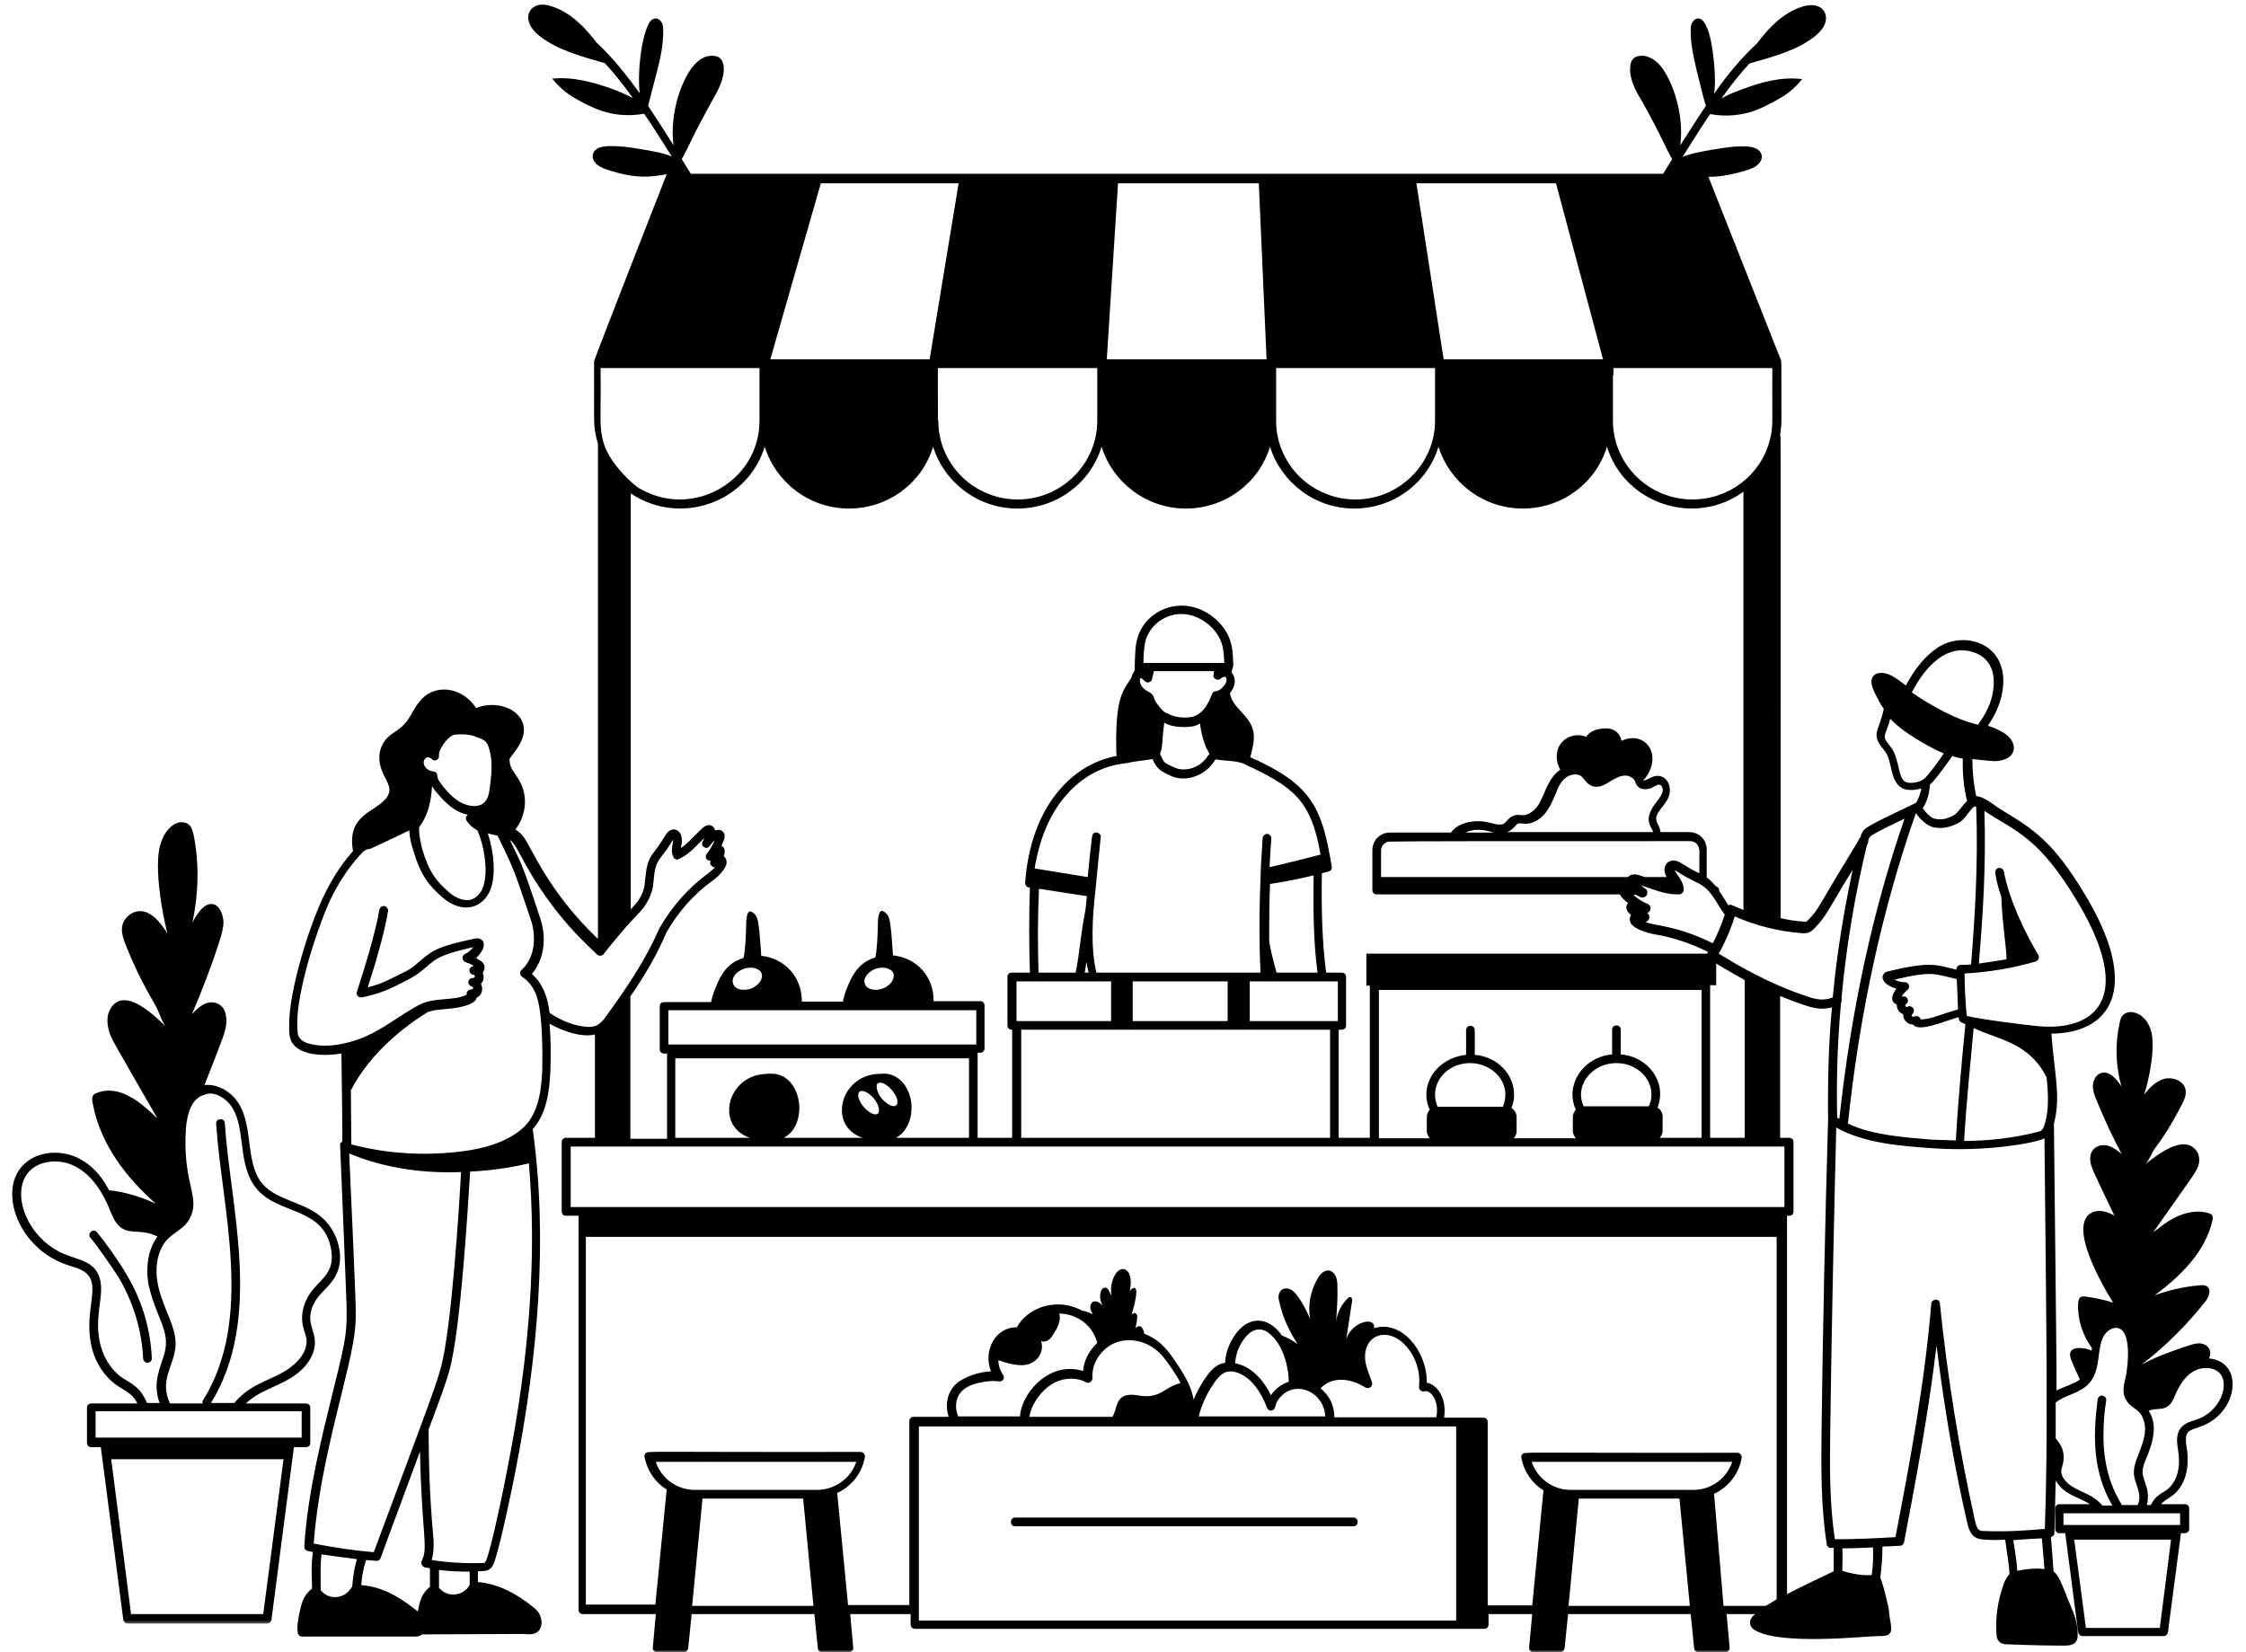<svg width="454" height="334" viewBox="0 0 454 334" fill="none" xmlns="http://www.w3.org/2000/svg">
<mask id="mask0_2519_4351" style="mask-type:luminance" maskUnits="userSpaceOnUse" x="0" y="163" width="73" height="166">
<path d="M0 163.861H72.022V328.441H0V163.861Z" fill="white"/>
</mask>
<g mask="url(#mask0_2519_4351)">
<path d="M16.015 234.221C12.252 232.216 6.579 232.576 3.875 236.509C0.037 242.106 4.31 252.505 13.386 255.644C15.41 256.344 17.584 256.703 18.378 258.707C19.513 261.676 16.979 266.308 18.624 272.7C19.418 275.668 21.082 278.126 23.257 279.79C25.261 281.265 26.584 281.435 27.795 283.723H18.454C17.924 283.723 17.584 284.064 17.584 284.593V291.665C17.584 292.194 17.924 292.553 18.454 292.553H20.383L24.921 327.44C25.015 327.875 25.355 328.215 25.79 328.215H53.983C54.437 328.215 54.777 327.875 54.872 327.44L59.41 292.553H61.849C62.378 292.553 62.719 292.194 62.719 291.665V284.593C62.719 284.064 62.378 283.723 61.849 283.723H49.71C52.338 281.189 55.647 280.49 58.786 278.561C61.414 276.992 64.118 274.004 63.589 270.506C63.418 269.372 62.983 268.407 62.813 267.462C62.454 265.798 62.983 263.964 64.213 262.3C65.423 260.73 67.181 259.501 68.051 257.478C69.715 253.904 68.221 248.913 65.158 246.209C61.584 242.975 56.006 242.711 53.113 239.383C49.199 234.92 51.638 226.714 47.365 221.892C45.871 220.247 43.602 219.094 41.333 219.359C45.172 209.488 45.701 208.43 45.777 206.52C45.777 205.555 45.606 204.591 45.172 203.891C44.396 202.757 43.073 202.398 41.863 202.757C40.728 203.097 39.669 204.062 38.799 205.026C40.804 200.299 42.732 195.402 44.302 190.429C44.737 189.105 45.172 187.706 45.172 186.307C45.077 184.907 44.472 183.338 43.432 182.903C41.598 182.109 39.934 184.472 38.894 186.496C40.104 180.899 40.293 174.943 39.234 169.27C39.064 168.476 38.894 167.606 38.459 167.001C37.76 166.112 36.53 166.037 35.566 166.472C33.997 167.171 32.862 169.005 32.333 171.01C31.198 175.472 32.692 184.208 33.827 188.67C32.597 186.76 31.123 184.832 29.194 184.302C27.284 183.773 24.921 185.172 24.656 187.536C24.561 188.765 25.015 189.994 25.45 191.128C28.059 197.689 30.423 201.433 31.633 203.627C32.163 204.686 32.862 206.955 33.656 207.654C31.293 205.366 25.091 199.164 22.292 203.986C21.593 205.121 21.593 206.766 21.952 208.089C22.387 209.923 22.727 210.264 31.822 226.09C30.064 224.445 28.23 222.687 26.15 221.647C24.126 220.493 21.687 220.058 19.588 220.947C18.813 221.193 18.454 221.647 18.719 222.951C20.288 231.517 25.696 238.173 31.463 243.316C28.419 241.917 25.261 240.971 22.047 240.612C20.288 237.208 18.189 235.374 16.015 234.221ZM24.391 278.296C22.557 276.897 21.082 274.704 20.383 272.17C18.719 266.063 21.422 261.676 20.023 258.008C18.983 255.209 16.355 254.774 14.01 253.904C5.804 251.106 2.306 241.917 5.369 237.473C7.449 234.41 12.176 234.145 15.22 235.809C18.624 237.549 20.893 241.217 22.292 244.81C22.822 246.114 23.427 247.513 24.656 248.308C26.584 249.537 28.665 248.402 31.822 249.972C28.589 254.434 30.158 260.371 30.158 260.277C31.822 266.838 34.356 269.031 33.297 273.399C32.597 276.198 30.688 279.261 32.257 283.629H29.723C28.23 280.131 26.49 279.79 24.391 278.296ZM53.208 326.305H26.49L22.481 294.993H57.311L53.208 326.305ZM60.979 290.625C11.552 290.625 31.198 290.625 19.324 290.625V285.293C32.522 285.293 47.611 285.293 60.979 285.293V290.625ZM46.23 222.951C50.069 227.243 47.611 235.374 51.979 240.442C56.441 245.604 65.423 244.015 66.916 252.505C67.786 257.232 64.912 258.443 62.889 261.165C61.414 263.17 60.809 265.533 61.149 267.632C61.319 268.596 61.754 269.731 61.944 270.601C62.284 273.229 60.109 275.593 57.916 276.992C54.437 279.166 50.504 279.79 47.365 283.629H42.638C53.208 266.498 46.571 244.204 45.436 227.054C45.436 226.544 45.001 226.185 44.472 226.279C43.943 226.279 43.602 226.714 43.697 227.243C44.831 244.375 51.374 266.498 41.068 283.024C40.898 283.288 40.898 283.534 40.974 283.723H34.356C32.163 278.996 35.131 276.292 35.49 272.094C35.736 267.802 32.333 263.775 31.728 258.443C31.293 254.604 32.522 251.635 34.261 250.142C35.49 249.007 37.325 248.213 38.27 246.473C40.728 242.106 36.871 239.572 37.57 228.283C37.76 225.485 38.629 221.892 41.428 221.287C43.073 220.588 45.001 221.647 46.23 222.951Z" fill="black"/>
</g>
<path d="M19.593 249.1C19.253 248.74 18.723 248.646 18.383 249.005C18.024 249.345 17.929 249.875 18.288 250.234C19.763 251.974 22.826 256.436 24.055 258.365C26.93 263.262 28.669 268.935 28.934 274.626C28.934 275.061 29.369 275.496 29.804 275.496C30.333 275.496 30.692 275.061 30.692 274.626C30.428 268.594 28.669 262.733 25.53 257.571C24.32 255.377 21.162 250.934 19.593 249.1Z" fill="black"/>
<mask id="mask1_2519_4351" style="mask-type:luminance" maskUnits="userSpaceOnUse" x="57" y="0" width="397" height="334">
<path d="M57.493 0H453.797V334H57.493V0Z" fill="white"/>
</mask>
<g mask="url(#mask1_2519_4351)">
<path d="M103.939 152.117C105.584 150.018 106.208 148.108 105.773 146.444C104.884 143.211 100.346 141.547 96.243 143.117C93.709 139.354 89.436 138.484 86.467 140.318C84.898 141.282 84.028 142.852 83.158 144.346C82.799 144.875 82.194 146.52 79.49 148.184C77.826 149.243 76.862 150.812 76.692 152.646C76.351 158.149 82.194 159.208 75.463 163.5C74.252 164.275 72.929 165.145 72.059 166.544C70.924 168.397 71.095 170.477 71.359 172.065C69.45 174.24 67.88 176.339 65.857 180.272C62.718 186.398 58.35 200.22 58.445 207.387C58.445 208.521 58.445 209.826 59.05 210.79C60.808 213.513 65.781 213.513 69.015 212.983C69.279 233.008 69.185 230.549 69.185 230.814C68.826 230.984 68.656 231.249 68.75 231.608C68.75 231.684 69.79 256.171 69.96 261.333C70.319 269.369 69.96 270.503 67.445 280.733C64.912 291.057 62.189 301.816 61.508 312.65C61.508 313.085 61.754 313.444 62.189 313.52C62.548 313.615 62.888 313.709 63.248 313.709C62.888 316.678 62.983 316.772 63.078 321.14C61.508 322.369 61.054 323.674 60.619 325.678C60.279 327.172 60.014 328.571 60.184 330.046C60.184 330.311 60.373 330.5 60.544 330.67C60.884 330.935 61.319 330.84 61.413 330.84C85.768 330.84 83.234 330.84 83.593 330.84C84.293 330.84 84.803 330.84 85.333 330.405L105.773 330.311C106.548 330.311 108.212 330.746 109.082 329.441C109.517 328.741 109.611 327.777 109.252 326.813C108.987 325.943 108.382 325.338 107.683 324.808C104.449 322.18 100.705 320.176 96.602 319.817V317.642C97.472 317.642 98.247 317.642 98.871 317.283C99.571 316.848 99.836 316.073 100.006 315.543C101.31 311.516 103.504 301.022 104.279 296.918C108.647 274.531 110.821 250.744 107.683 228.28C110.481 225.142 111.086 220.585 111.256 216.387C111.351 213.154 111.351 210.015 111.086 206.952C113.544 208.351 117.553 209.826 120.257 209.126V230.02H114.414C113.885 230.02 113.544 230.379 113.544 230.909V244.901C113.544 245.412 113.885 245.771 114.414 245.771H116.948V325.414C116.948 325.943 117.288 326.302 117.818 326.302H132.566L131.961 333.034C131.867 333.544 132.302 333.998 132.831 333.998H138.239C138.674 333.998 139.033 333.639 139.109 333.204L139.808 326.302H164.616L165.316 333.204C165.316 333.639 165.751 333.998 166.186 333.998H171.593C172.123 333.998 172.558 333.544 172.463 333.034L171.858 326.302H184.073V328.401C184.073 328.912 184.432 329.271 184.943 329.271C195.872 329.271 284.666 329.271 300.02 329.271C300.549 329.271 300.89 328.912 300.89 328.401V326.302H309.72L309.096 333.034C309.02 333.544 309.455 333.998 309.985 333.998H315.393C315.828 333.998 316.168 333.639 316.262 333.204L316.962 326.302H341.751L342.451 333.204C342.451 333.639 342.886 333.998 343.321 333.998H348.747C349.258 333.998 349.693 333.544 349.617 333.034L349.012 326.302H354.76C353.361 327.437 353.55 328.647 354.42 329.346C359.223 332.769 377.034 330.746 379.738 330.746C381.138 330.746 382.348 330.67 382.272 329.176C382.272 328.212 382.007 327.342 381.913 326.472C381.837 325.848 381.837 325.243 381.648 324.638C381.213 322.445 380.268 319.212 380.079 318.947C380.343 316.848 380.514 314.749 380.514 312.65C381.743 312.575 382.877 312.575 384.106 312.48C384.541 312.48 384.806 312.14 384.881 311.78C387.34 298.847 389.854 285.46 391.443 271.997C392.918 283.985 394.922 295.954 397.626 307.753C398.25 310.646 399.384 311.175 401.294 311.251C402.618 311.346 403.998 311.346 405.322 311.251C405.662 313.879 406.097 316.073 406.191 318.247C405.492 318.947 405.132 319.817 404.887 320.611C403.828 323.674 403.317 327.002 403.563 330.405C403.658 331.805 404.357 332.41 405.756 332.41C410.635 332.599 414.568 332.674 417.272 332.674C418.936 332.674 419.976 332.239 419.976 330.576C419.976 327.077 418.841 325.678 417.366 321.67C416.931 320.611 416.062 318.342 415.097 317.642C414.927 315.108 414.738 312.82 414.568 310.741C414.927 310.646 415.267 310.287 415.267 309.946C415.362 306.618 415.438 303.045 415.532 299.282C417.196 302.251 420.24 302.591 422.434 304.085H416.307C415.797 304.085 415.438 304.444 415.438 304.954V309.077C415.438 309.587 415.797 309.946 416.307 309.946H417.461L420.07 329.97C420.165 330.405 420.505 330.746 420.94 330.746H437.353C437.787 330.746 438.147 330.405 438.222 329.97L440.851 309.946H441.645C442.155 309.946 442.515 309.587 442.515 309.077V304.954C442.515 304.444 442.155 304.085 441.645 304.085H436.842C437.353 303.385 438.222 303.045 439.016 302.421C441.191 300.851 442.685 297.713 442.08 293.061C441.815 291.492 441.645 290.187 442.325 289.487C442.855 288.958 443.819 288.788 444.689 288.428C452.46 285.819 453.765 275.23 446.523 274.625C447.317 272.961 446.183 271.657 444.613 271.562C443.725 271.562 442.949 271.827 442.155 272.091C439.016 273.131 435.783 274.266 432.909 275.854C437.712 272.167 441.985 267.894 445.748 263.167C446.429 262.297 447.053 260.803 446.183 260.103C445.748 259.763 445.124 259.763 444.613 259.839C441.456 260.103 438.411 260.803 435.518 261.862C440.756 258.005 445.748 253.107 447.223 246.735C447.393 245.846 447.223 245.506 446.429 245.241C444.519 244.636 442.325 244.977 440.416 245.771C438.487 246.546 436.918 247.87 435.254 249.099C443.555 237.281 443.819 237.111 444.349 235.712C444.689 234.672 444.613 233.518 443.989 232.648C441.38 229.075 435.783 233.707 433.609 235.371C434.308 234.842 434.913 233.083 435.443 232.384C436.048 231.514 436.653 230.644 437.277 229.774C438.676 227.675 439.981 225.387 441.115 223.118C441.55 222.343 441.891 221.379 441.815 220.49C441.645 218.656 439.451 217.692 437.617 218.051C435.878 218.486 434.478 219.885 433.42 221.284C434.478 217.956 435.783 211.49 434.743 208.162C433.609 204.683 430.451 203.888 429.146 205.193C428.711 205.628 428.541 206.252 428.447 206.857C427.501 211.055 427.671 215.517 428.806 219.62C427.842 218.146 426.348 216.387 424.703 216.916C423.644 217.257 423.133 218.391 423.039 219.45C423.039 220.49 423.379 221.549 423.833 222.513C425.308 226.182 427.047 229.85 428.882 233.348C428.106 232.573 427.142 231.949 426.102 231.608C424.268 231.173 422.434 232.119 422.509 234.407C422.604 235.882 422.869 236.241 427.407 245.771C426.102 244.977 424.438 244.447 422.944 245.071C417.707 247.51 425.213 260.274 427.142 263.337C425.308 262.732 423.474 262.373 421.64 262.127C420.6 261.938 420.165 262.297 420.07 263.431C419.9 266.665 420.94 269.898 422.869 272.526C422.869 272.697 422.774 272.867 422.774 273.056C421.904 272.602 420.864 272.432 419.9 272.526C418.331 272.697 418.142 273.755 418.765 275.155C419.276 276.459 419.9 277.688 420.429 278.899C419.2 279.787 417.272 280.298 415.702 281.092C415.702 273.755 415.627 270.068 415.173 227.146C416.667 221.644 415.173 216.482 414.662 208.956C426.348 208.861 432.814 200.22 421.904 181.595C414.927 169.778 410.9 167.603 404.357 163.576C403.563 163.141 402.164 161.912 400.783 161.307C400.349 161.136 399.989 160.947 399.46 160.947C398.949 158.508 398.685 155.974 398.685 153.441C399.29 153.516 402.523 153.875 403.223 153.875C403.998 153.875 406.021 153.611 406.721 152.382C407.591 150.982 406.721 149.413 405.586 148.543C404.452 147.673 403.128 147.144 401.823 146.709C403.223 144.686 404.357 142.341 404.792 139.618C406.267 130.089 397.115 127.29 391.613 130.958C389.155 132.622 387.075 135.156 385.241 138.578C383.671 137.444 382.348 136.215 380.608 136.045C379.644 135.95 379.039 136.215 378.604 136.744C377.81 137.879 378.679 139.543 379.303 140.753C379.738 141.642 380.173 142.417 380.778 143.287C379.908 147.749 378.074 148.279 380.608 151.342C380.778 151.606 380.948 151.777 381.138 152.041C382.537 154.046 382.007 157.903 384.447 159.302C385.581 159.907 387.15 159.737 388.379 159.378C388.115 160.701 387.774 161.477 387.34 162.271C384.806 163.576 377.81 166.639 376.77 167.773C376.505 168.132 376.24 168.473 376.07 169.267C375.711 169.607 376.845 168.038 372.667 174.864C367.939 182.56 367.599 183.959 365.425 186.058C365.065 186.398 365.065 186.398 364.63 186.304C363.061 186.228 361.492 185.963 359.922 185.604C359.922 84.273 359.998 88.301 359.828 87.942C359.998 86.807 360.092 85.843 360.092 84.708C360.092 72.21 360.092 73.004 359.998 72.815L345.344 35.754C348.048 35.754 350.752 35.13 353.285 34.355C353.985 34.09 354.76 33.825 355.29 33.296C356.519 32.256 356.424 30.686 354.855 29.987C352.926 29.098 348.218 29.892 346.289 30.233C344.285 30.592 342.016 30.932 340.106 31.727C342.375 28.134 343.944 25.6 345.684 23.066C349.012 23.69 352.491 23.331 355.554 22.026C356.594 21.591 357.559 21.062 358.599 20.533C360.868 19.304 362.267 18.434 364.29 15.995C360.092 15.465 355.989 16.6 352.056 18.093C350.657 18.604 349.258 19.133 347.953 19.928C349.693 17.47 351.527 15.106 353.626 12.837C358.523 11.438 363.496 10.133 367.07 7.164C367.769 6.54 368.469 5.841 368.828 4.971C369.868 2.532 367.939 -0.002 363.931 1.473C360.263 2.778 357.464 5.671 355.195 8.734C351.886 11.797 349.012 15.295 346.478 18.963C346.913 16.259 346.478 11.797 345.949 8.828C345.684 7.334 344.89 3.931 343.415 3.742C342.81 3.666 342.281 4.101 342.016 4.631C341.751 5.141 341.751 5.765 341.751 6.37C341.751 9.074 342.375 11.702 342.98 14.331C343.585 16.694 344.115 19.058 344.814 21.402C342.98 24.125 341.316 26.829 339.652 29.363C340.541 22.367 337.572 15.03 335.039 12.667C334.169 11.873 333.034 11.268 331.9 11.268C331.2 11.268 330.501 11.438 330.066 11.967C329.706 12.326 329.612 12.837 329.536 13.366C329.271 15.9 330.576 18.264 331.9 20.457C335.814 27.434 336.608 29.798 338.007 32.161L336.173 35.13C328.402 35.13 294.083 35.13 285.536 35.13H225.369C207.822 35.13 157.355 35.13 139.638 35.13L137.804 32.161C139.298 29.628 139.808 27.794 143.911 20.457C145.14 18.264 146.54 15.806 146.275 13.366C146.18 12.837 146.105 12.402 145.745 11.967C145.311 11.438 144.611 11.268 143.911 11.268C142.701 11.268 141.567 11.873 140.773 12.667C137.974 15.295 135.27 22.726 136.14 29.363C134.495 26.735 132.831 24.125 130.997 21.402C131.602 19.058 132.226 16.694 132.831 14.331C133.531 11.702 134.06 9.074 134.06 6.37C134.06 5.765 134.06 5.141 133.795 4.631C133.531 4.101 133.001 3.666 132.396 3.742C131.696 3.836 131.262 4.441 130.997 5.065C129.427 8.374 128.822 15.73 129.333 18.869C126.724 15.295 123.925 11.702 120.616 8.639C118.252 5.576 115.549 2.702 111.88 1.397C111.086 1.133 110.216 0.868 109.347 0.943C107.248 1.133 106.208 2.967 107.078 4.876C107.418 5.765 108.118 6.465 108.817 7.07C112.391 10.038 117.383 11.362 122.261 12.761C124.265 14.936 126.194 17.394 127.934 19.833C126.629 19.133 125.23 18.528 123.831 17.999C119.916 16.6 115.719 15.465 111.616 15.9C113.62 18.264 115.019 19.228 117.288 20.457C118.252 20.968 119.292 21.497 120.351 21.932C123.396 23.256 126.894 23.596 130.203 22.991C131.961 25.524 133.606 28.228 135.8 31.632C133.871 30.857 131.602 30.497 129.598 30.157C127.593 29.798 122.885 29.098 121.051 29.892C119.463 30.592 119.463 32.161 120.616 33.22C121.221 33.731 121.921 33.995 122.62 34.26C128.633 36.283 131.602 35.754 134.76 35.225C134.665 35.395 120.087 72.739 120.087 73.004C120.087 73.439 120.087 81.645 120.087 84.632C120.087 86.372 120.351 88.036 120.862 89.7V189.802C111.786 181.16 108.118 172.935 107.153 171.441C106.378 169.967 105.678 168.567 104.185 167.698C106.548 164.54 106.643 160.701 104.979 157.808C104.185 156.409 102.974 155.18 103.05 153.875C102.71 153.611 103.409 152.817 103.939 152.117ZM85.768 153.611C86.127 152.911 86.826 153.006 87.261 153.441C87.772 154.046 88.831 153.611 88.736 152.741C88.661 152.212 89.001 151.512 89.341 150.907C89.795 150.113 90.4 149.413 91.1 148.884C91.705 148.449 92.499 148.449 93.369 148.449C94.503 148.449 95.543 148.619 96.508 149.073C97.207 149.319 97.907 149.583 98.247 150.018C98.871 150.718 99.212 152.646 99.306 153.611C99.476 155.804 99.212 157.638 98.947 159.643C98.871 160.512 98.512 161.741 97.737 162.346C96.602 163.311 94.768 162.97 93.369 162.346C91.875 161.571 90.665 160.342 89.606 159.037C89.001 158.243 88.396 157.544 88.396 156.768C88.396 156.315 88.037 155.974 87.696 155.974C86.032 155.804 85.333 154.481 85.768 153.611ZM84.728 167.244C86.032 165.41 87.072 163.235 87.337 158.943C87.602 159.378 87.961 159.907 88.301 160.248C90.041 162.346 91.97 164.2 94.598 164.71C94.144 164.975 94.069 165.504 94.333 165.939C94.844 166.733 95.638 167.433 96.508 167.868C97.907 171.101 98.871 176.698 97.472 179.761C96.943 180.896 95.903 181.766 94.938 181.936C93.709 182.106 92.14 181.595 90.741 180.366C88.207 178.097 86.826 176.528 85.333 171.631C84.992 170.042 84.633 168.643 84.728 167.244ZM71.794 268.404C72.059 265.266 71.983 264.66 70.584 233.178C78.261 236.411 86.392 237.205 93.199 236.941C92.764 244.807 91.27 268.234 89.171 276.289C87.961 280.827 84.463 289.752 75.557 313.785C71.454 313.444 67.445 312.82 63.418 312.045C64.647 294.725 71.095 276.724 71.794 268.404ZM94.938 320.441C94.844 320.516 94.768 320.611 94.768 320.705C93.369 322.71 90.4 322.974 88.736 320.97V317.377C90.835 317.642 92.84 317.718 94.938 317.718V320.441ZM86.997 320.705C85.333 322.01 84.898 323.409 84.463 325.773C81.059 323.069 77.561 320.781 73.023 320.441C73.118 318.871 73.383 317.283 73.988 315.373C74.252 315.373 75.992 315.543 76.162 315.543C76.521 315.543 76.862 315.279 76.956 314.919C79.131 308.982 75.727 318.172 84.898 293.42C85.238 310.287 86.638 312.82 85.238 315.543C84.992 316.073 85.333 316.678 85.862 316.848C86.203 316.942 86.562 316.942 86.902 317.018V320.705H86.997ZM72.153 315.184C71.549 317.207 71.359 318.871 71.189 320.781C71.019 320.97 70.924 321.046 70.849 321.216C69.45 323.239 66.481 323.504 64.817 321.481C64.817 316.848 64.722 316.942 64.987 314.22C67.445 314.579 69.79 314.919 72.153 315.184ZM102.615 296.654C102.445 297.713 98.947 315.279 98.001 315.884C97.812 315.978 97.472 315.978 97.302 315.978C93.974 316.073 90.57 315.884 87.261 315.373C87.772 313.615 87.696 311.686 87.526 310.041C86.902 303.045 86.638 295.954 86.638 288.958C88.472 284.061 89.965 280.222 90.93 276.724C93.104 268.404 94.503 245.412 95.033 236.846C100.441 236.581 104.714 235.712 106.907 235.182C108.477 253.467 107.153 273.566 102.615 296.654ZM109.611 216.387C109.422 220.755 108.742 225.577 105.319 228.375C102.105 230.984 97.737 232.213 93.463 232.743C86.032 233.707 78.261 233.272 71.019 231.344C71.019 231.249 71.019 231.779 70.924 220.415C74.952 212.624 82.099 207.292 86.467 204.588C88.207 203.983 90.4 204.059 92.31 203.718C93.539 203.529 96.167 202.924 96.338 201.695C97.472 201.185 97.737 199.861 97.207 198.897C97.812 198.292 97.907 197.422 97.567 196.628C98.077 196.023 98.172 194.964 97.302 194.359C96.943 194.094 96.602 193.924 96.243 193.659C97.037 192.959 98.077 191.56 97.737 190.501C97.642 190.161 97.377 189.991 97.037 189.802C96.678 189.631 96.338 189.726 96.073 189.726C88.566 191.295 87.432 192.09 84.803 194.359C83.234 195.758 82.799 196.023 80.265 197.233C78.431 198.121 77.391 198.821 74.328 199.596C75.727 195.323 77.732 188.667 78.431 184.205C78.526 183.77 78.166 183.259 77.732 183.165C77.297 183.07 76.786 183.429 76.692 183.864C75.897 188.592 73.628 195.928 72.153 200.485C71.889 201.09 72.494 201.79 73.194 201.619C75.822 201.09 77.996 200.296 79.755 199.426C81.324 198.632 83.064 197.857 84.633 196.722C88.131 194.094 87.337 193.394 95.638 191.466C95.203 192.09 94.598 192.6 93.974 192.865C93.274 193.224 93.369 194.264 94.144 194.529C94.768 194.699 95.279 194.964 95.808 195.323C94.503 195.399 94.674 196.987 95.733 197.063C95.903 197.063 95.978 197.233 95.978 197.422C95.978 197.592 95.808 197.686 95.638 197.686C95.203 197.686 94.768 197.932 94.674 198.462C94.598 198.897 94.938 199.332 95.373 199.426C95.468 199.426 95.638 199.596 95.638 199.785C95.638 199.956 95.373 200.031 95.109 200.031C94.598 200.126 94.239 200.561 94.333 201.09C91.875 202.395 87.696 201.525 84.633 203.189C80.889 205.193 77.656 207.916 73.817 209.561C69.714 211.32 65.952 211.66 63.588 211.225C62.548 211.055 61.054 210.714 60.449 209.656C60.109 209.221 60.109 208.162 60.109 207.462C60.109 207.027 60.014 206.252 60.279 203.888C61.149 196.722 64.722 185.963 67.256 180.896C68.826 177.927 70.584 175.204 72.853 172.765C73.383 172.141 73.893 171.706 74.593 171.631C74.858 171.631 74.687 171.631 76.862 170.666C78.356 169.967 80.795 168.832 82.723 167.868C82.799 169.172 83.064 170.477 83.499 171.801C85.068 177.038 86.638 178.967 89.436 181.406C93.199 184.659 97.207 183.864 98.947 180.272C100.441 177.133 99.741 171.801 98.606 168.473C99.212 168.643 100.346 168.908 100.535 168.908C100.535 168.908 100.611 169.172 100.705 169.172C103.674 175.469 103.504 174.505 107.342 186.058C108.288 188.932 108.382 193.394 105.414 196.098C104.979 196.457 105.073 197.157 105.584 197.497C106.813 198.292 107.853 199.596 108.477 201.355C109.687 204.928 109.687 212.719 109.611 216.387ZM146.275 173.105C146.369 172.935 146.445 172.765 146.445 172.5C146.615 171.706 146.275 171.177 145.84 171.007C146.01 170.572 146.18 170.137 146.369 169.702C146.804 168.208 145.745 167.433 144.535 167.868C144.346 166.809 143.136 166.374 142.077 167.338C140.508 168.738 139.203 170.402 137.634 171.441C137.728 170.836 137.898 170.231 137.804 169.532C137.728 167.698 135.705 166.733 134.4 169.002C131.791 173.465 130.902 172.5 130.392 177.927C130.297 179.326 130.127 180.536 128.728 182.465C128.369 182.9 127.934 183.335 127.499 183.864V99.759C137.464 106.396 151.078 101.669 154.576 90.305C156.845 97.566 163.652 102.804 171.593 102.804C179.63 102.804 186.437 97.566 188.611 90.305C190.88 97.566 197.706 102.804 205.648 102.804C213.684 102.804 220.491 97.566 222.665 90.305C224.934 97.566 231.741 102.804 239.702 102.804C247.719 102.804 254.545 97.566 256.72 90.305C258.989 97.566 265.796 102.804 273.737 102.804C281.773 102.804 288.58 97.566 290.774 90.305C293.043 97.566 299.85 102.804 307.791 102.804C315.828 102.804 322.635 97.566 324.828 90.305C328.402 101.858 342.545 106.566 352.415 99.4V183.959C349.957 182.995 349.957 182.73 349.352 182.995C348.747 182.03 348.218 181.236 347.518 180.102V180.026C347.518 179.572 347.253 179.326 346.819 179.137C346.289 178.532 345.779 178.003 345.249 177.568C345.155 177.473 345.079 177.473 344.984 177.398V171.801C344.984 171.536 344.984 171.177 344.89 170.931C344.55 169.267 343.075 168.208 341.411 168.208H335.644C335.644 167.943 335.549 167.698 335.473 167.433C335.039 166.109 334.074 165.674 335.644 163.576C335.738 163.405 335.908 163.311 336.003 163.141C336.608 162.346 337.308 161.477 337.478 160.437C337.818 158.848 336.948 156.939 335.209 156.844C333.904 156.768 332.94 157.808 332.146 157.808C335.379 154.216 334.169 149.772 330.576 149.243C329.612 149.148 328.666 149.319 327.778 149.772C327.343 147.749 325.698 146.974 323.675 147.314C322.464 147.484 321.235 147.919 320.63 148.978C318.702 148.014 315.033 148.978 314.693 152.476C314.598 153.611 314.863 154.67 315.393 155.615C315.222 155.804 313.899 156.315 312.5 159.472C311.895 160.777 311.46 162.101 310.666 163.141C309.985 164.01 308.85 164.805 307.791 164.805C307.357 164.805 306.827 164.634 306.222 164.805C305.088 165.069 304.558 166.109 304.048 166.469C303.253 166.998 301.854 166.469 300.625 166.204C298.11 165.674 294.782 166.204 293.307 168.303H280.998C278.975 168.303 277.405 169.872 277.405 171.876V179.931C277.405 180.461 277.765 180.801 278.275 180.801H327.437C327.702 181.425 328.572 182.2 329.101 182.56C328.572 183.07 328.666 183.864 329.177 184.469C329.366 184.659 329.536 184.829 329.706 184.999C329.366 185.434 329.366 186.058 329.612 186.568C330.236 187.797 332.94 188.592 334.339 188.856C338.083 189.461 341.751 190.69 345.249 192.43C345.155 192.6 345.155 192.695 345.079 192.789H276.195V199.256H276.895V230.02H270.598V208.162H271.203C271.733 208.162 272.092 207.821 272.092 207.292V197.497C272.092 196.987 271.733 196.628 271.203 196.628H268.065C267.195 190.066 267.1 183.335 267.195 176.528C267.63 176.433 268.159 176.263 268.594 176.169C269.029 176.074 269.294 175.639 269.199 175.204C267.289 163.67 265.361 158.943 253.921 153.611H253.845L252.711 153.081C254.091 148.279 253.581 146.709 250.782 143.741C249.648 142.511 248.948 141.717 248.608 140.148C249.912 138.578 249.818 136.915 248.948 135.95C248.948 135.78 249.043 135.591 249.043 135.421C249.478 134.646 249.213 133.511 249.213 132.811V132.547C249.043 129.748 248.249 127.649 246.15 125.551C239.948 119.594 231.401 122.922 229.832 129.313C229.472 130.713 229.472 132.112 229.397 133.587C229.397 134.891 229.302 134.891 229.397 135.156C229.397 135.345 229.302 135.591 229.208 135.856C228.962 136.12 228.773 136.555 228.697 136.99C227.033 139.713 225.464 140.677 225.634 151.417C225.634 151.871 225.634 152.306 225.728 152.817C216.652 154.481 208.352 163.046 207.217 178.438C207.217 178.873 207.482 179.326 207.917 179.402H208.181C207.992 185.169 207.992 190.955 208.181 196.628H204.513C203.984 196.628 203.643 196.987 203.643 197.497V207.292C203.643 207.821 203.984 208.162 204.513 208.162H204.589V230.02H197.612V212.813H198.141C198.651 212.813 199.011 212.454 199.011 211.925V203.283C199.011 202.754 198.651 202.395 198.141 202.395H188.706C188.8 197.497 185.397 193.659 180.499 193.13C180.405 191.9 180.159 186.928 179.705 185.604C179.535 185.093 179.195 184.564 178.665 184.299C177.531 183.505 177.436 185.963 177.436 187.362C177.436 188.497 177.266 192.354 176.926 193.564C173.768 194.529 172.388 196.722 171.159 199.861C170.799 200.731 170.553 201.619 170.364 202.489H162.082C162.158 197.686 158.755 193.735 153.876 193.224C153.782 191.995 153.517 187.003 153.082 185.699C152.912 185.169 152.553 184.659 152.042 184.394C150.907 183.6 150.813 186.058 150.813 187.457C150.813 188.497 150.643 192.43 150.284 193.659C147.145 194.623 145.745 196.798 144.535 199.956C144.176 200.825 143.911 201.695 143.741 202.584H134.23C133.701 202.584 133.36 202.924 133.36 203.454V212.114C133.36 212.624 133.701 212.983 134.23 212.983H134.835V230.209H127.423V201.43C130.656 196.722 132.925 192.695 134.665 188.591C137.029 184.394 140.243 180.726 144.176 177.927C145.14 177.227 146.88 175.564 146.88 174.334C146.88 173.729 146.615 173.276 146.275 173.105ZM193.773 37.059L187.911 72.644H155.71L165.921 37.059H193.773ZM314.523 37.059L324.034 72.644H291.814L286.311 37.059H314.523ZM122.091 89.776C120.956 86.107 121.561 84.198 121.391 74.403H153.517V85.067C153.517 97.226 140.167 104.902 129.503 98.871C128.028 98.171 123.32 93.728 122.091 89.776ZM189.575 74.403H221.796V85.067C221.796 93.803 214.554 100.969 205.723 100.969C196.817 100.969 189.67 93.803 189.67 85.067C189.575 84.008 189.575 89.076 189.575 74.403ZM257.854 74.403H290.074V85.067C290.074 93.803 282.832 100.969 274.002 100.969C265.096 100.969 257.949 93.803 257.949 85.067V74.403H257.854ZM326.133 75.802V74.403H358.258C358.164 84.897 358.523 86.202 357.729 89C355.989 95.902 349.617 100.969 342.11 100.969C333.204 100.969 326.038 93.803 326.038 85.067V75.802H326.133ZM256.02 72.644H223.724L225.993 37.059H254.451L256.02 72.644ZM377.375 170.836C377.469 170.666 377.639 170.477 377.639 170.137C377.639 170.042 377.639 170.042 377.639 169.967C377.734 169.607 377.81 169.343 378.074 169.097C378.679 168.473 384.182 165.845 384.976 165.504C378.509 184.129 374.141 204.494 371.797 226.182C371.608 226.087 371.437 226.011 371.362 225.917C371.173 218.146 371.437 210.45 372.137 202.754C372.307 202.489 372.307 202.225 372.232 201.884C373.196 191.125 375.011 180.631 377.375 170.836ZM399.12 163.046C399.12 163.046 399.195 163.046 399.46 163.046C399.895 174.505 399.195 185.604 398.42 194.964C397.72 195.058 397.021 195.058 396.321 195.058C395.886 195.058 395.451 195.399 395.451 196.023C391.083 194.964 390.119 194.359 381.648 196.363C380.003 196.722 379.908 198.897 383.312 199.861C383.047 200.22 382.877 200.561 382.707 200.92C382.177 201.96 382.612 202.754 383.407 203.094C383.407 203.983 383.917 204.758 384.711 205.023C384.617 206.063 385.505 207.122 386.716 207.122C387.85 208.786 393.277 206.328 395.886 205.628C395.981 206.252 395.981 206.592 397.285 207.027C396.586 213.948 395.716 223.648 395.357 230.549C392.218 230.474 390.649 230.379 390.478 230.379C385.146 229.944 378.509 229.51 373.536 227.146C375.9 204.683 380.514 183.6 387.245 164.445C387.245 164.445 387.245 164.445 387.34 164.445C388.115 165.599 389.419 166.903 390.819 167.244C392.483 167.603 394.411 167.244 396.151 166.204C397.285 165.504 398.42 163.311 399.12 163.046ZM397.021 230.644C397.456 223.043 398.25 215.423 398.949 207.821C403.998 210.261 410.03 210.62 413.698 217.786C413.963 220.49 414.133 223.118 413.698 225.652C413.528 226.541 413.263 227.486 413.093 227.846C412.734 228.64 412.469 228.715 411.599 228.886C407.156 230.02 402.164 230.644 397.021 230.644ZM386.716 203.794C386.451 203.454 385.94 203.283 385.581 203.529C385.411 203.624 385.052 203.529 385.146 203.189C385.146 203.094 385.241 203.019 385.241 203.019C386.11 202.489 385.505 200.995 384.371 201.525C384.711 200.995 385.052 200.485 385.581 200.126C386.205 199.596 385.846 198.556 385.052 198.556C384.276 198.556 383.577 198.386 382.972 198.027C390.478 196.287 390.743 196.798 395.546 197.932C395.621 199.956 395.716 201.96 395.792 204.059C392.823 204.853 390.119 206.158 388.209 206.063C388.115 205.552 387.585 205.288 387.075 205.458C386.886 205.552 386.545 205.552 386.451 205.458C386.375 205.363 386.451 205.118 386.545 205.023C386.886 204.683 386.98 204.153 386.716 203.794ZM369.528 226.276C368.904 247.51 368.469 268.593 368.204 288.958C368.128 296.559 368.034 304.444 369.263 312.215C369.339 312.915 370.227 313.01 370.133 312.915C370.303 312.915 370.473 312.915 370.662 312.915C370.662 314.484 370.662 316.073 370.662 317.642C366.635 319.571 363.836 320.875 361.227 322.275V245.771H361.662C362.191 245.771 362.532 245.412 362.532 244.901V230.909C362.532 230.379 362.191 230.02 361.662 230.02H359.828V201.355C361.397 201.96 362.891 202.584 364.46 203.094C366.465 203.794 368.299 204.229 370.303 203.624C369.603 211.225 369.433 218.751 369.528 226.276ZM352.661 230.02H345.684C345.684 223.213 345.684 246.811 345.684 199.161H346.913V194.793C348.917 196.023 350.827 197.063 352.661 198.121V230.02ZM278.634 200.126H343.944V230.02H335.473C335.814 229.68 336.079 229.15 336.079 228.545V225.747C336.079 224.953 335.644 224.253 335.039 223.913C337.043 218.845 333.204 213.589 327.608 213.154V208.162C327.608 207.651 327.267 207.292 326.738 207.292C326.208 207.292 325.868 207.651 325.868 208.162V213.154C320.025 213.683 316.262 219.28 318.531 224.348C318.191 224.688 317.926 225.217 317.926 225.841V228.64C317.926 229.15 318.191 229.68 318.531 230.115H305.957C306.317 229.774 306.562 229.245 306.562 228.64V225.841C306.562 225.047 306.127 224.348 305.522 223.988C305.882 223.118 306.052 222.249 306.052 221.284C306.052 217.087 302.554 213.589 298.11 213.248V208.256C298.11 207.727 297.751 207.387 297.222 207.387C296.711 207.387 296.352 207.727 296.352 208.256V213.248C291.908 213.683 288.316 217.087 288.316 221.284C288.316 222.419 288.58 223.478 289.015 224.348C288.675 224.688 288.41 225.217 288.41 225.841V228.64C288.41 229.15 288.675 229.68 289.015 230.115H278.729V200.126H278.634ZM326.738 214.912C331.805 214.912 335.209 219.545 333.28 223.648H320.101C319.76 222.854 319.571 222.078 319.571 221.19C319.666 217.786 322.805 214.912 326.738 214.912ZM297.146 214.912C301.079 214.912 304.293 217.786 304.293 221.284C304.293 222.154 304.123 222.948 303.783 223.742H290.585C290.244 222.948 290.074 222.154 290.074 221.284C290.074 217.786 293.213 214.912 297.146 214.912ZM346.214 190.69C338.972 187.098 334.944 187.268 332.58 186.398C333.469 186.228 333.715 184.999 332.94 184.564C333.81 184.299 333.904 183.07 333.034 182.73C331.975 182.295 331.011 181.671 330.141 180.896H330.671C330.935 181.066 331.276 181.16 331.54 181.331C331.975 181.595 332.58 181.406 332.845 180.971C333.11 180.536 333.034 179.931 332.58 179.667C332.24 179.402 331.975 179.232 331.711 178.967C334.169 179.761 336.608 180.896 339.406 180.801C339.917 180.801 340.352 180.366 340.352 179.837C340.352 178.097 338.877 176.868 338.518 175.904C339.047 176.169 339.747 176.774 342.186 178.003L342.715 178.267C343.075 178.438 343.51 178.627 343.85 178.873C344.02 178.967 344.209 179.062 344.379 179.232C346.214 180.536 347.178 182.995 348.653 184.904C347.953 186.928 347.178 188.856 346.214 190.69ZM341.675 170.042C342.545 170.042 343.245 170.666 343.415 171.441C343.415 171.631 343.51 171.706 343.51 171.876V176.528L343.15 176.339C343.15 176.339 343.15 176.339 343.075 176.339C342.016 175.828 340.976 175.204 340.012 174.599C338.348 173.465 337.383 174.07 336.948 174.505C336.249 175.299 336.343 176.339 336.873 177.303H332.505C331.276 176.868 329.877 176.339 329.101 177.303H279.164V171.971C279.164 170.931 279.939 170.137 280.998 170.137C283.702 170.042 301.779 170.042 341.675 170.042ZM317.302 156.768C318.002 156.504 318.966 156.409 319.666 156.939C320.46 157.638 321.5 160.248 324.733 158.414C325.868 157.808 328.042 155.974 329.877 157.203C330.671 157.714 330.406 158.243 331.011 158.943C331.635 159.643 332.845 159.737 333.98 159.208C334.849 158.773 335.379 158.338 335.814 158.848C336.608 159.907 335.644 161.042 334.849 162.101C331.975 165.769 333.81 166.998 334.169 168.208H304.653C305.352 167.943 305.693 167.603 306.222 167.074C306.392 166.903 306.657 166.469 307.016 166.469C307.262 166.374 307.621 166.469 308.056 166.544C309.796 166.639 311.46 165.599 312.5 164.2C313.464 162.97 313.993 161.477 314.598 160.172C315.033 158.848 315.922 157.279 317.302 156.768ZM296.276 168.303C296.352 168.303 296.352 168.303 296.446 168.208C298.886 167.244 300.814 168.038 301.949 168.303H296.276ZM205.477 206.422V198.386C208.446 198.386 215.253 198.386 218.127 198.386H224.594V206.422H205.477ZM210.015 179.667L219.697 181.16C219.262 186.058 219.432 182.635 218.392 190.331C218.127 192.43 217.863 194.529 217.428 196.628H209.921C209.751 191.031 209.751 185.358 210.015 179.667ZM234.275 142.776C233.935 142.341 233.5 141.812 233.33 141.282C232.97 139.713 231.93 140.148 230.872 138.843C230.267 138.049 230.361 137.179 230.531 137.085C230.796 136.99 231.231 137.614 231.401 137.69C231.571 137.879 231.836 137.955 232.006 137.955C232.441 137.955 232.8 137.69 232.876 137.255L233.235 135.685H245.374C245.374 135.95 245.374 136.215 245.28 136.48C245.185 137.255 246.15 137.69 246.774 137.179C247.019 136.915 247.379 136.82 247.549 136.82H247.643C247.814 136.915 247.984 137.255 247.908 137.614C247.908 137.69 247.908 138.314 246.774 139.278C246.414 139.543 246.074 139.713 245.885 139.713C245.545 139.713 245.11 139.883 245.015 140.242C244.24 142.247 243.37 143.986 241.441 144.78C240.401 145.215 237.603 145.215 236.109 144.251C235.334 144.081 234.71 143.381 234.275 142.776ZM235.334 146.085C236.374 146.709 237.679 146.974 239.437 146.974C241.082 146.974 241.782 146.709 242.576 146.274C242.746 148.014 243.37 150.472 244.24 151.947C244.24 152.041 244.316 152.041 244.505 152.382C244.24 152.646 243.975 153.006 243.975 153.081C242.841 154.67 241.007 155.615 239.078 155.539C237.868 155.539 236.903 154.915 235.845 154.405C235.504 154.216 235.334 154.046 235.069 153.611C234.975 153.441 234.634 152.741 234.464 152.382C235.069 151.077 234.805 150.283 235.334 146.085ZM231.136 134.022C231.136 132.622 231.231 131.053 231.496 129.748C232.536 125.361 238.038 122.223 243.181 125.456C245.015 126.59 246.585 128.425 247.114 130.618C247.379 131.658 247.473 133.757 247.473 134.022C247.379 134.022 242.671 134.022 231.136 134.022ZM226.768 154.405C227.468 154.31 228.168 154.216 228.867 154.046C231.496 153.611 230.437 153.875 232.97 153.441C233.405 154.481 234.01 155.445 234.975 155.974C236.374 156.768 237.508 157.374 239.172 157.374C241.536 157.374 243.881 156.145 245.28 154.14C245.45 153.875 245.639 153.611 245.715 153.516C246.244 153.516 245.809 153.611 248.078 153.781C249.288 153.875 250.177 153.97 251.217 154.31C261.428 159.037 265.02 161.647 266.93 172.765C263.527 173.635 260.123 174.505 256.625 175.299C256.72 173.465 256.814 171.631 256.984 169.532C256.984 169.002 256.625 168.643 256.19 168.567C255.755 168.567 255.32 168.908 255.226 169.343C254.98 173.03 254.791 176.339 254.791 177.927C254.621 181.936 254.545 186.133 254.621 190.426C254.621 192.43 254.715 194.529 254.791 196.628H221.625C220.396 191.39 220.831 185.169 221.455 179.761C221.796 176.263 221.966 174.334 222.495 169.267C222.59 168.832 222.23 168.397 221.701 168.303C221.19 168.208 220.831 168.567 220.756 169.078C220.396 171.801 220.132 174.599 219.867 177.303C216.217 176.698 212.19 176.074 209.146 175.564C209.221 174.94 209.316 174.334 209.486 173.729C211.925 161.741 219.262 155.445 226.768 154.405ZM266.325 196.628H258.024C257.419 194.359 256.89 192.354 256.549 190.331C256.549 186.398 256.549 182.465 256.72 178.702C259.688 178.267 262.657 177.662 265.531 176.963C265.455 183.6 265.455 190.161 266.325 196.628ZM270.428 206.422H252.616V198.386H270.428V206.422ZM248.154 198.386V206.422H228.962V198.386H248.154ZM219.621 194.434C219.697 195.134 219.867 195.928 220.056 196.628H219.262C219.356 195.928 219.526 195.134 219.621 194.434ZM206.423 208.162H268.859V230.02H206.423V208.162ZM135.1 211.149V204.229H197.347V211.149H196.817C196.137 211.149 204.154 211.149 135.1 211.149ZM150.378 195.833C151.947 195.323 153.611 195.758 153.952 196.798C154.311 197.932 153.347 199.256 151.777 199.861C150.208 200.39 148.544 200.031 148.204 198.897C147.769 197.762 148.714 196.457 150.378 195.833ZM177.001 195.833C178.571 195.323 180.235 195.758 180.594 196.798C180.934 197.932 179.97 199.256 178.4 199.861C176.831 200.39 175.167 200.031 174.827 198.897C174.392 197.762 175.432 196.457 177.001 195.833ZM181.104 230.02C184.168 228.451 185.208 223.553 183.298 220.055C182.598 218.656 181.293 217.522 179.8 217.181C179.195 217.011 178.495 217.011 177.871 217.087C177.19 217.087 176.491 217.181 175.791 217.351C169.419 219.015 167.831 227.846 174.392 230.02H158.414C163.217 227.581 162.347 218.391 157.109 217.181C155.975 216.916 154.141 217.087 153.006 217.351C146.615 219.015 145.046 227.846 151.607 230.02H136.499V213.948H195.872V230.02H181.104ZM177.436 225.142C176.831 225.577 175.602 224.953 174.562 223.742C173.522 222.513 173.163 221.114 173.768 220.679C174.297 220.244 175.602 220.849 176.661 222.078C177.625 223.289 177.966 224.688 177.436 225.142ZM177.436 219.015C178.06 218.58 179.27 219.185 180.329 220.415C181.369 221.644 181.728 223.043 181.104 223.478C180.594 223.913 179.27 223.289 178.23 222.078C177.266 220.849 176.926 219.45 177.436 219.015ZM115.359 231.779C279.164 231.779 269.199 231.779 269.729 231.779H360.697V244.012H115.359V231.779ZM165.127 301.192H140.432C136.84 301.192 133.606 298.847 132.566 295.519H173.087C171.953 298.923 168.719 301.192 165.127 301.192ZM139.903 324.638L142.002 302.95H162.347L164.427 324.638H139.903ZM185.737 288.353H294.347V327.607H185.737V288.353ZM201.885 279.258C202.679 279.428 203.208 278.558 202.755 277.934C202.15 277.064 201.809 276.024 201.809 274.966C203.208 275.495 205.723 276.195 207.217 275.93C209.656 275.59 211.15 273.302 210.45 271.127C210.885 271.297 211.415 271.203 211.85 270.957C212.285 270.692 212.549 270.333 212.795 269.898C213.684 268.669 214.554 267.005 214.119 265.53C217.352 265.606 220.756 267.535 221.796 271.467C220.056 273.131 219.092 275.155 218.921 277.159C216.823 276.459 214.459 276.63 212.36 277.688C208.786 279.428 206.347 283.361 206.177 286.33H193.679C192.809 284.155 193.338 282.226 194.548 281.092C195.437 280.298 196.572 279.863 197.612 279.598C199.54 279.163 200.75 279.088 201.885 279.258ZM287.975 281.262C288.94 280.922 291.038 282.832 290.339 286.519H269.729C269.729 284.231 268.764 282.132 266.93 280.657C269.369 278.123 273.038 278.634 276.006 280.487C276.706 280.922 277.595 280.222 277.33 279.428C276.8 277.859 275.931 276.024 275.931 274.455C275.836 271.127 278.2 269.293 280.998 269.993C284.213 270.862 287.37 275.325 286.841 280.222C286.746 280.997 287.37 281.432 287.975 281.262ZM260.482 279.333C258.894 279.863 257.76 280.827 256.89 282.056C255.415 278.993 252.957 276.195 249.648 275.59C249.742 274.701 249.912 273.755 250.253 272.867C250.952 271.127 252.446 268.858 254.356 268.764C255.415 268.669 256.36 269.293 257.06 269.993C259.329 272.091 260.558 276.459 260.482 279.333ZM248.778 277.235C249.383 277.235 250.083 277.424 250.782 277.764C252.957 278.823 254.791 281.092 256.114 284.59C256.455 285.46 257.589 285.29 257.759 284.42C258.024 283.191 258.894 282.056 260.123 281.357C263.186 279.598 267.63 281.886 267.894 286.33H242.311C242.916 283.796 244.145 281.357 245.639 279.258C246.585 278.029 247.379 277.235 248.778 277.235ZM234.105 281.792C231.93 282.661 230.437 282.056 228.962 281.962C225.369 281.792 225.899 284.855 224.859 286.424H208.087C208.352 284.155 210.45 280.827 213.324 279.428C215.329 278.464 217.787 278.464 219.526 279.428C220.132 279.787 220.831 279.258 220.831 278.558C220.661 276.459 221.625 274.19 223.535 272.602C226.504 270.068 231.496 270.333 234.805 273.926C236.034 275.325 237.868 278.029 238.643 279.598C236.544 280.128 235.674 281.092 234.105 281.792ZM342.281 301.192H317.491C313.899 301.192 310.666 298.847 309.626 295.519H350.146C349.012 298.923 345.854 301.192 342.281 301.192ZM317.057 324.638L319.137 302.95H339.482L341.581 324.638H317.057ZM346.478 301.986C349.522 300.587 351.527 297.788 352.056 294.725C352.151 294.214 351.716 293.685 351.186 293.685C305.957 293.761 308.226 293.42 307.716 294.025C307.527 294.214 307.451 294.46 307.527 294.725C308.056 297.523 309.72 299.887 311.989 301.286L309.72 324.544H300.72V287.483C300.72 286.954 300.379 286.594 299.85 286.594C299.68 286.594 291.738 286.594 291.908 286.594C292.513 282.491 290.415 279.863 288.41 279.523C288.505 273.131 283.267 266.759 277.765 268.499C277.84 267.459 277.235 267.1 276.195 267.194C274.267 267.459 272.527 269.028 272.092 270.957C272.527 268.329 272.867 265.7 273.302 263.072C273.397 262.373 273.038 261.938 272.527 262.373C271.203 263.602 270.334 265.266 270.069 267.1C270.258 264.66 270.428 262.202 270.334 259.839C270.334 259.234 270.258 258.534 269.993 258.005C269.369 256.605 267.724 256.171 266.401 258.364C264.926 260.803 264.321 263.772 264.831 266.665C264.226 265.095 262.392 261.503 260.993 260.727C259.858 260.103 258.648 260.538 258.459 261.938C258.383 262.467 258.554 262.996 258.648 263.431C259.329 266.4 260.652 269.198 262.298 271.732C261.352 271.033 260.293 270.428 259.159 269.993C256.285 265.965 252.257 265.965 249.553 269.993C248.419 271.657 247.719 273.566 247.643 275.495C247.209 275.59 246.774 275.665 246.414 275.854C244.24 276.894 242.217 280.733 241.271 282.926C240.836 280.487 239.702 278.388 238.114 276.024C236.204 273.056 234.54 270.862 231.306 269.633C231.231 269.104 230.966 268.329 230.531 268.159C230.172 267.969 229.737 268.234 229.472 268.499C229.661 267.969 230.002 266.4 229.832 265.871C229.737 265.606 229.567 265.436 229.302 265.436C229.037 265.436 228.773 265.7 228.697 265.965C228.962 265.001 230.267 260.727 229.397 260.368C229.132 260.274 228.432 260.633 228.338 261.238C228.527 260.198 228.697 259.064 228.432 258.005C227.997 256.341 226.428 255.906 225.369 257.74C224.67 258.969 224.424 260.463 224.67 261.862C224.424 261.597 224.329 261.238 224.159 260.898C223.724 260.028 222.835 260.103 222.495 261.162C222.23 262.127 222.401 263.072 222.93 263.961C222.665 263.696 222.401 263.431 222.06 263.261C221.096 262.732 220.321 263.337 220.396 264.396C220.396 264.831 220.661 265.266 220.926 265.7C220.396 265.436 219.356 265.001 218.827 265.001C214.554 262.637 209.392 263.602 206.423 267.005C206.177 267.364 205.818 267.799 205.553 268.329C201.28 268.234 198.651 272.961 200.315 277.235C198.311 277.235 194.813 278.293 193.244 279.787C191.674 281.262 190.88 283.72 191.769 286.424H184.697C184.168 286.424 183.808 286.783 183.808 287.294V324.468H171.423L169.23 301.816C172.293 300.416 174.297 297.618 174.827 294.555C174.921 294.025 174.467 293.515 173.957 293.515C128.728 293.59 130.997 293.25 130.467 293.855C130.297 294.025 130.203 294.29 130.297 294.555C130.827 297.353 132.472 299.717 134.76 301.116L132.472 324.374H118.423V250.044H359.128V323.315C358.353 323.768 357.653 324.203 356.954 324.638H348.388L346.478 301.986ZM378.339 318.417C376.335 318.512 374.33 318.172 372.402 317.548C372.402 315.978 372.496 314.484 372.402 313.01C374.501 313.01 376.505 312.915 378.604 312.82C378.679 314.673 378.604 316.583 378.339 318.417ZM401.218 309.511C400.084 309.511 399.649 309.417 399.195 307.318C395.981 292.891 393.617 278.123 392.123 263.526C392.048 262.373 390.478 262.562 390.384 263.526C389.079 279.428 386.11 295.349 383.142 310.741C379.209 310.986 374.671 311.175 370.908 311.175C369.774 303.82 369.868 296.313 369.963 288.958C370.227 269.104 370.662 248.569 371.173 227.94C376.675 231.079 384.182 231.684 390.554 232.119C401.729 232.913 411.769 230.984 413.263 230.115C413.698 273.226 413.963 290.962 413.339 309.077C409.33 309.417 405.756 309.682 401.218 309.511ZM412.734 310.986C412.904 312.915 413.093 314.919 413.263 317.207C411.524 316.942 409.425 317.207 407.761 317.548C407.666 315.619 407.326 313.879 406.967 311.346C408.895 311.175 410.824 311.081 412.734 310.986ZM436.577 329.101H421.64L419.276 311.251H438.846L436.577 329.101ZM440.68 308.282C441.38 308.282 430.716 308.282 417.102 308.282V305.919C434.573 305.919 423.474 305.919 440.68 305.919V308.282ZM444.084 286.954C443.025 287.294 441.815 287.559 440.945 288.523C439.716 289.922 440.056 291.756 440.321 293.515C440.756 296.389 440.246 299.452 437.977 301.192C436.747 302.08 435.783 302.251 434.743 304.255H433.949C434.214 303.385 434.214 302.421 434.119 301.646C434.044 300.946 433.779 300.322 433.609 299.717C432.909 297.713 432.815 297.183 433.949 294.555C434.573 292.985 435.254 291.227 435.348 289.223C435.443 287.653 435.008 286.159 434.308 285.195C435.878 284.59 436.918 285.119 438.147 284.325C438.922 283.796 439.281 283.021 439.622 282.132C440.851 279.258 442.779 276.554 445.918 276.554C451.685 276.554 450.097 284.855 444.084 286.954ZM422.339 279.598C424.778 276.8 423.738 272.602 425.308 269.993C425.913 268.934 427.312 268.064 428.447 268.593C430.716 269.558 430.205 275.495 429.77 277.934C429.505 279.523 428.711 281.186 429.77 283.021C430.81 284.855 432.644 284.685 433.344 287.218C434.044 289.317 433.174 291.662 432.38 293.685L432.285 293.95C431.075 297.013 431.075 297.958 431.945 300.322C432.38 301.721 432.739 302.78 432.115 304.255H428.882C428.711 303.555 424.778 298.753 425.213 288.693C425.308 286.254 425.402 285.46 425.743 283.096C425.837 282.661 425.478 282.226 424.967 282.132C424.533 282.056 424.079 282.397 424.003 282.926C423.039 290.527 423.039 297.523 426.972 304.349H424.967C423.133 302.156 420.77 301.721 418.841 300.492C417.707 299.811 416.496 298.488 416.667 297.183C416.761 296.313 418.236 293.761 415.532 290.792C415.532 288.353 415.532 285.989 415.532 283.531C417.461 281.962 420.505 281.697 422.339 279.598ZM420.24 182.805C424.079 189.291 428.541 199.426 423.133 204.683C420.429 207.292 415.872 207.821 412.129 207.462C409.425 207.216 399.725 205.987 397.55 205.363C397.285 202.489 397.115 199.596 397.115 196.798C401.918 196.533 406.796 195.758 411.524 194.359C412.034 194.188 412.299 193.564 412.034 193.054C409.065 188.157 406.021 181.501 405.057 176.169C404.962 175.734 404.527 175.374 403.998 175.469C403.563 175.564 403.223 175.998 403.317 176.528C403.563 178.173 403.998 179.761 404.527 181.236C404.792 187.457 405.662 192.09 405.586 193.924C403.658 194.264 401.918 194.529 399.989 194.793C400.783 185.699 401.483 175.034 401.124 163.935C407.591 168.208 412.204 169.172 420.24 182.805ZM397.626 161.912C396.68 162.8 395.792 164.275 395.092 164.71C393.787 165.504 392.388 165.845 391.083 165.504C390.554 165.41 390.043 164.975 389.609 164.54C389.419 164.37 388.985 163.84 388.644 163.405C389.419 162.176 389.949 160.872 390.119 158.603C391.254 157.638 393.787 154.046 394.657 152.817C395.357 153.081 396.056 153.27 396.756 153.346C396.68 156.315 396.926 159.208 397.626 161.912ZM399.12 131.923C401.823 132.887 403.563 135.421 402.863 139.713C402.523 142.152 401.389 144.346 399.819 146.52C399.29 146.35 398.514 146.18 397.72 145.915C394.222 144.78 389.684 142.247 386.451 139.978C389.155 134.721 393.617 129.918 399.12 131.923ZM385.146 158.073C383.671 157.279 383.917 153.611 382.442 151.342C382.272 151.077 382.007 150.812 381.837 150.548C380.268 148.619 381.138 148.884 382.083 145.31C384.182 147.484 386.64 148.978 389.344 150.548C390.478 151.172 391.613 151.777 392.918 152.306C392.312 153.27 389.779 156.768 388.909 157.468C387.774 158.338 385.846 158.414 385.146 158.073ZM366.635 187.797C368.393 186.133 369.528 184.129 370.662 182.2C371.872 180.102 373.196 177.927 374.501 175.828C372.667 184.394 371.267 192.959 370.473 201.619C368.639 202.395 367.07 202.054 365.065 201.355C363.156 200.731 361.227 199.956 359.393 199.161C355.384 197.422 351.186 195.134 347.424 192.789C348.747 190.426 349.882 187.797 350.657 185.264C354.855 187.098 359.563 188.327 364.46 188.667C365.235 188.667 365.859 188.592 366.635 187.797ZM105.243 172.935C111.71 185.358 119.727 191.9 120.692 192.959C121.127 193.394 121.826 193.224 122.091 192.789C122.431 192.26 125.665 188.402 126.1 187.892C127.688 186.058 129.503 184.299 130.127 183.429C130.902 182.371 131.791 180.726 132.037 178.873C132.226 177.227 132.226 175.639 132.925 174.334C133.436 173.276 134.4 172.5 135.894 169.967C135.97 169.872 136.064 169.778 136.064 169.702C136.064 170.666 135.44 172.065 136.14 173.276C136.329 173.729 136.84 173.9 137.274 173.635C139.373 172.671 140.773 170.931 142.342 169.437C142.266 169.702 142.172 169.967 142.002 170.137C141.831 170.572 141.907 171.007 142.342 171.271C142.777 171.536 143.212 171.366 143.476 171.007C143.836 170.572 144.1 170.137 144.441 169.872C144.1 170.836 143.476 171.801 142.871 172.576C142.342 173.2 142.871 174.164 143.647 173.975C143.306 174.599 143.836 175.374 144.535 175.299C144.176 175.734 143.741 176.074 143.306 176.433C139.203 179.402 135.8 183.259 133.266 187.703C130.467 194.094 126.799 199.521 122.696 205.193C121.297 207.216 120.351 207.916 117.647 207.462C115.359 207.122 113.185 206.158 111.086 204.758C110.746 201.79 109.781 198.821 107.512 196.892C109.876 194.094 110.576 189.896 109.252 185.793C105.073 173.105 105.319 174.599 103.05 169.778C103.939 170.402 104.544 171.706 105.243 172.935Z" fill="black"/>
</g>
<path d="M273.568 306.788H205.214C204.684 306.788 204.344 307.147 204.344 307.677C204.344 308.187 204.684 308.546 205.214 308.546H273.568C274.097 308.546 274.438 308.187 274.438 307.677C274.438 307.147 274.097 306.788 273.568 306.788Z" fill="black"/>
</svg>
